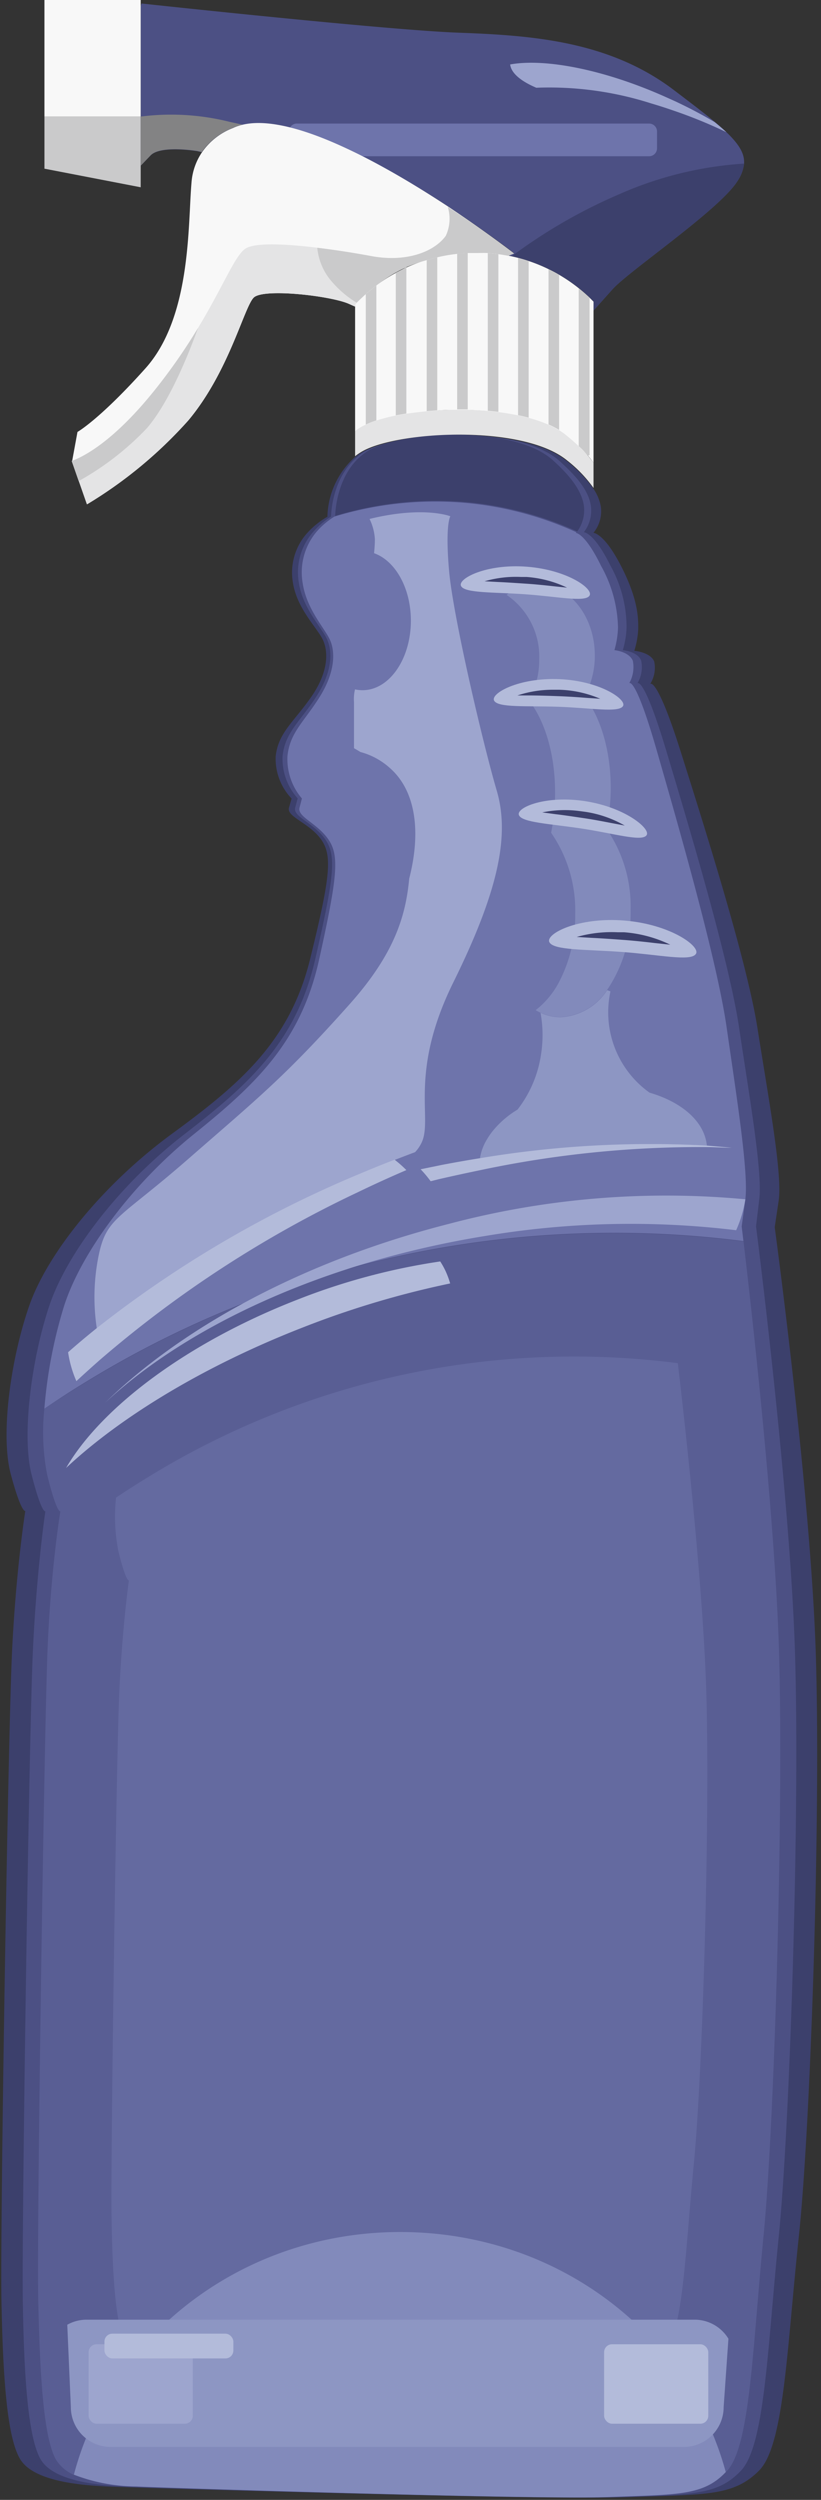 <svg xmlns="http://www.w3.org/2000/svg" viewBox="-0.16 0 89.22 271.5"><rect x="-0.16" y="0" width="89.22" height="271.5" fill="#333333" stroke="none"/><title>Depositphotos_66254227_04</title><g data-name="Layer 2"><path d="M86.64 243c-1.29 12.09-1.58 22.59-4.32 25.33s-5.61 2.59-14.25 2.88-53.24-1-56.41-1.15-8.2-.58-9.64-3S.16 258 0 250s.72-61.73 1.15-70.65 1.44-15.25 1.44-15.25-.43.29-1.58-4 0-12.52 2-18.27 8.06-13.24 15.54-18.71 12.81-10.07 15-19 2.45-11.22 1.15-13-3.7-2.39-3.46-3.39l.29-1a6.26 6.26 0 0 1-1.73-4.6c.29-2.59 2-3.74 3.89-6.48s1.87-5 1.15-6.33-2.73-3.31-3.16-6a6.42 6.42 0 0 1 1.58-5.47 9.06 9.06 0 0 1 2.16-1.73 9 9 0 0 1 3-6.49 5.93 5.93 0 0 1 .58-.41c3.6-2.3 17.56-3.17 22.45.86a14.33 14.33 0 0 1 2.88 3 5 5 0 0 1 .8 1.92 3.68 3.68 0 0 1-.8 2.87s1.15 0 3 3.6 1.87 5.61 1.87 6.76a9.12 9.12 0 0 1-.43 2.45s1.73.14 2.16 1.15a3.3 3.3 0 0 1-.43 2.45s.72-.86 3.31 7.34 7.2 22.74 8.35 30.07 2.73 15.83 2.3 18.71l-.43 2.88s3.89 28.64 4.46 46.19-.55 51.43-1.85 63.53z" fill="#3c406c"/><path d="M64.05 54.93a3.83 3.83 0 0 1-.76 2.87s1.09 0 2.87 3.6a13.77 13.77 0 0 1 1.77 6.76 9.57 9.57 0 0 1-.41 2.45s1.64.14 2 1.15a3.44 3.44 0 0 1-.41 2.45s.68-.86 3.14 7.34 6.82 22.74 7.91 30.07 2.59 15.83 2.18 18.71L82 133.2s3.68 28.64 4.23 46.19-.55 51.52-1.77 63.6-1.5 22.59-4.09 25.33-5.37 2.59-13.52 2.88-50.48-1-53.48-1.15-7.78-.58-9.14-3S2.45 258 2.32 250s.68-61.69 1.09-70.61 1.36-15.25 1.36-15.25-.41.29-1.5-4 0-12.52 1.91-18.27 7.64-13.24 14.73-18.71 12.14-10.07 14.19-19 2.32-11.22 1.09-13-3.55-2.45-3.27-3.45l.27-1a6.43 6.43 0 0 1-1.64-4.6c.27-2.59 1.91-3.74 3.68-6.48s1.77-5 1.09-6.33-2.59-3.31-3-6a6.65 6.65 0 0 1 1.5-5.47 8.67 8.67 0 0 1 2-1.73s0-4.6 3.41-6.91S55.93 46 60.57 50c1.43 1.3 3.2 3 3.48 4.93z" fill="#4c5084"/><path d="M62.57 57.72a37.19 37.19 0 0 0-11.3-3.11 37.59 37.59 0 0 0-15 1.42c0-.41.16-4.69 3.27-6.88 3.27-2.3 16-3.17 20.41.86 1.41 1.28 3.06 3 3.34 4.9a3.92 3.92 0 0 1-.72 2.81z" fill="#3c406c"/><path d="M80.83 130.32l-.39 2.88.19 1.59a109.92 109.92 0 0 0-71.88 15.55q-2.08 1.27-4.09 2.66a51.86 51.86 0 0 1 2.13-11.12c1.83-5.76 7.33-13.24 14.13-18.71s11.64-10.07 13.61-19 2.22-11.22 1-13-3.4-2.45-3.14-3.45l.26-1a6.57 6.57 0 0 1-1.57-4.6c.26-2.59 1.83-3.74 3.53-6.48s1.7-5 1-6.33-2.49-3.31-2.88-6a6.83 6.83 0 0 1 1.44-5.47 8.41 8.41 0 0 1 2-1.73 37.59 37.59 0 0 1 15-1.42 37.19 37.19 0 0 1 11.3 3.11l-.05.08s1 0 2.75 3.6A14.25 14.25 0 0 1 67 68.16a9.89 9.89 0 0 1-.39 2.45s1.57.14 2 1.15a3.55 3.55 0 0 1-.39 2.44c.06-.05.75-.5 3 7.34 2.36 8.2 6.54 22.74 7.59 30.07s2.42 15.83 2.02 18.71z" fill="#6e74ab"/><path d="M49.09 106.72c-4.89 9.93-2.16 14.82-3.45 17.41a4 4 0 0 1-.69 1q-3 1.12-6.11 2.42a121.65 121.65 0 0 0-28.48 16.72 22.61 22.61 0 0 1 .17-7.76c.86-4.32 2.16-4 9.78-10.65s10.5-8.92 17.56-16.84c4.94-5.55 6.07-9.68 6.44-13.6 1.31-5.1.71-9.53-2.09-12A7.77 7.77 0 0 0 39 81.67c-.43-.27-.69-.41-.69-.41v-5a4.51 4.51 0 0 1 .11-1.39 3.72 3.72 0 0 0 .82.09c2.9 0 5.25-3.38 5.25-7.55 0-3.54-1.69-6.51-4-7.33a15.14 15.14 0 0 0 .09-1.52 5.79 5.79 0 0 0-.58-2.2c5.9-1.44 8.78-.29 8.78-.29s-.58.86-.14 5.9 3.74 19 5.18 23.89.18 10.93-4.73 20.86z" fill="#9da5ce"/><path d="M68.37 98.81a14.91 14.91 0 0 1-2.56 8.71 6.42 6.42 0 0 1-5.07 2.94 5.21 5.21 0 0 1-2.17-.48 5.52 5.52 0 0 1-.52-.27l.39-.32a9.48 9.48 0 0 0 2-2.45 15.59 15.59 0 0 0 1.91-7.71 14.82 14.82 0 0 0-2.62-8.79 21.14 21.14 0 0 0 .43-4.44c0-4.12-1.13-7.76-2.85-9.94a9.07 9.07 0 0 0 1.13-4.45 8.1 8.1 0 0 0-3.55-7 5.37 5.37 0 0 1 3.33-1.19c3.46 0 6.26 3.48 6.26 7.77a9.07 9.07 0 0 1-1.13 4.45c1.72 2.18 2.86 5.82 2.86 9.94a21.16 21.16 0 0 1-.47 4.42 14.82 14.82 0 0 1 2.63 8.81z" fill="#828abb"/><path d="M44 127.08q-2.64 1.13-5.29 2.41a123.84 123.84 0 0 0-28 18.19q-1.33 1.17-2.57 2.32a12.39 12.39 0 0 1-.9-3.14q1.5-1.32 3.12-2.62a121.65 121.65 0 0 1 28.48-16.72q1.94-.82 3.88-1.57a12.33 12.33 0 0 1 1.28 1.13z" fill="#b3bbda"/><path d="M67.54 76.69c-.48.74-3.51.19-7 .07s-6.56.12-7-.66 2.66-2.53 7.1-2.34S68 76 67.54 76.69z" fill="#b3bbda"/><path d="M65.07 75.89l-1.5-.1c-.9-.07-1.93-.14-3-.18s-2.07-.07-3-.08h-1.5a12.19 12.19 0 0 1 3.93-.62h.61a12.22 12.22 0 0 1 4.46.98z" fill="#3c406c"/><path d="M63.89 64.71c-.5.72-3.51.07-7-.17s-6.56-.11-6.95-.9 2.74-2.44 7.18-2.09 7.31 2.45 6.77 3.16z" fill="#b3bbda"/><path d="M61.46 63.82L60 63.67c-.9-.1-1.92-.21-3-.28s-2.07-.14-3-.18l-1.5-.08a12.18 12.18 0 0 1 3.93-.47h.61a12.22 12.22 0 0 1 4.42 1.16z" fill="#3c406c"/><path d="M82.8 243c-1.18 12.09-1.44 22.59-3.93 25.33l-.16.17c-2.44 2.56-5.11 2.43-12.79 2.71-7.85.29-48.4-1-51.28-1.15a19.08 19.08 0 0 1-6.77-1.28 4.23 4.23 0 0 1-2-1.74C4.57 264.58 4.18 258 4 250s.65-61.73 1-70.65 1.4-15.21 1.4-15.21-.39.29-1.44-4a24.45 24.45 0 0 1-.3-7.15q2-1.34 4.09-2.61a109.92 109.92 0 0 1 71.89-15.55c.74 6.24 3.41 29.52 3.86 44.6.5 17.51-.5 51.47-1.7 63.57z" fill="#595e94"/><path d="M75.24 235c-.94 9.71-1.16 18.16-3.15 20.35l-.13.13c-2 2.06-4.1 2-10.28 2.18s-38.9-.81-41.21-.93a15.35 15.35 0 0 1-5.44-1 3.39 3.39 0 0 1-1.6-1.4c-1.05-2-1.37-7.29-1.47-13.65s.52-49.61.84-56.78 1.05-12.26 1.05-12.26-.32.23-1.16-3.24a19.62 19.62 0 0 1-.24-5.75q1.61-1.08 3.28-2.1a88.34 88.34 0 0 1 57.77-12.5c.59 5 2.74 23.72 3.1 35.84.4 14.11-.41 41.44-1.36 51.11z" fill="#646aa0"/><path d="M78.71 268.48c-2.44 2.56-5.11 2.43-12.79 2.71-7.85.29-48.4-1-51.28-1.15a19.08 19.08 0 0 1-6.77-1.28c4-15.13 18.34-26.35 35.46-26.35s31.31 11.08 35.38 26.07z" fill="#828abb"/><path d="M70.08 90.74c-.56.68-3.51-.22-7-.75s-6.53-.65-6.85-1.47 2.94-2.2 7.32-1.49 7.12 3.08 6.53 3.71z" fill="#b3bbda"/><path d="M67.73 89.66l-1.48-.28c-.89-.17-1.9-.37-3-.53s-2.05-.31-3-.42l-1.48-.2a12.2 12.2 0 0 1 4-.15l.61.08a12.21 12.21 0 0 1 4.35 1.5z" fill="#3c406c"/><path d="M75.45 103.62c-.58.82-4 .06-8-.23s-7.47-.17-7.91-1.07 3.14-2.76 8.19-2.34 8.33 2.87 7.72 3.64z" fill="#b3bbda"/><path d="M72.68 102.6l-1.68-.18c-1-.12-2.19-.25-3.4-.34s-2.36-.17-3.39-.22l-1.7-.1a13.89 13.89 0 0 1 4.47-.51h.7a13.91 13.91 0 0 1 5 1.35z" fill="#3c406c"/><path d="M70.43 118.67a10.71 10.71 0 0 1-4.25-11l-.36-.13a6.42 6.42 0 0 1-5.07 2.94 5.21 5.21 0 0 1-2.17-.48 13.28 13.28 0 0 1 .07 4.41 12.79 12.79 0 0 1-2.57 6.1 10.26 10.26 0 0 0-2.74 2.38 7 7 0 0 0-.56.82 5.51 5.51 0 0 0-.78 2.09l2.58-.39a115.78 115.78 0 0 1 15.71-1.15c2.18 0 4.31.05 6.37.18-.25-2.64-2.73-4.75-6.23-5.77z" fill="#8d96c3"/><path d="M80.84 130.25a13.42 13.42 0 0 1-1 3.36 95.49 95.49 0 0 0-27.31.63c-17.4 2.83-32.22 9.68-41.27 18.11 8.46-8.26 21.68-15.44 37.36-19.43a92.24 92.24 0 0 1 32.22-2.67z" fill="#9da5ce"/><path d="M48.76 139.39a99 99 0 0 0-15.86 4.72c-10.9 4.23-20 9.81-25.88 15.32 3.83-6.58 13.17-13.63 25.19-18.3A70.19 70.19 0 0 1 47.68 137a8.75 8.75 0 0 1 .56 1 9.39 9.39 0 0 1 .52 1.39z" fill="#b3bbda"/><path d="M79 254l-.52 7.43a4.32 4.32 0 0 1-4.32 4.32h-62.3a4.32 4.32 0 0 1-4.32-4.32l-.39-8.95a4.3 4.3 0 0 1 2.11-.55h66.11A4.31 4.31 0 0 1 79 254z" fill="#8d96c3"/><rect x="9.47" y="254.6" width="11.32" height="8.63" rx=".86" ry=".86" fill="#9da5ce"/><rect x="65.49" y="254.6" width="11.32" height="8.63" rx=".86" ry=".86" fill="#b3bbda"/><rect x="11.19" y="253.45" width="14.01" height="2.69" rx=".86" ry=".86" fill="#b3bbda"/><path d="M80.7 17.77a4.18 4.18 0 0 1-.72 1.9c-1.92 3.07-11.7 9.69-13.53 11.7-1.13 1.25-1.78 2-2.11 2.36v-1l-.43-.43c-.37-.35-.75-.69-1.15-1a17.5 17.5 0 0 0-2.16-1.48c-.37-.22-.76-.43-1.15-.61a17.45 17.45 0 0 0-2.16-.88c-.38-.13-.76-.24-1.15-.34l-.69-.16-.37-.08.63-.25s-3-2.31-7.17-5.07A97.58 97.58 0 0 0 39.22 17a39.28 39.28 0 0 0-7.86-3.13 11.32 11.32 0 0 0-5.17-.31 5.16 5.16 0 0 0-1.09.37 7.22 7.22 0 0 0-3.34 2.6l-.49-.11s-4-.67-5.08.48L15.13 18V.66l.09-.28S41.8 3.26 49.66 3.55 66 4.41 73.07 9.78c1.83 1.39 3.31 2.51 4.46 3.47q.71.59 1.26 1.11c1.38 1.33 1.98 2.33 1.91 3.41z" fill="#4c5084"/><path d="M80.7 17.77a4.18 4.18 0 0 1-.72 1.9c-1.92 3.07-11.7 9.69-13.53 11.7-1.13 1.25-1.78 2-2.11 2.36v-1l-.43-.43c-.37-.35-.75-.69-1.15-1a17.5 17.5 0 0 0-2.16-1.48c-.37-.22-.76-.43-1.15-.61a17.45 17.45 0 0 0-2.16-.88c-.38-.13-.76-.24-1.15-.34l-.69-.16a57.22 57.22 0 0 1 11.67-6.73 39.62 39.62 0 0 1 13.58-3.33z" fill="#3c406c"/><path d="M71.24 14.29v1.82a.86.86 0 0 1-.86.86H39.22a39.28 39.28 0 0 0-7.86-3.13.86.86 0 0 1 .74-.42h38.28a.86.86 0 0 1 .86.87z" fill="#6e74ab"/><path d="M78.78 14.36A51.56 51.56 0 0 0 73 12q-1.21-.42-2.4-.77a36.37 36.37 0 0 0-12.48-1.7c-1.69-.72-2.73-1.59-2.84-2.53 3.82-.69 10.29.56 17 3.58l1 .45c1.5.71 2.91 1.45 4.22 2.23q.73.59 1.28 1.1z" fill="#9da5ce"/><path d="M79.36 124.65c-.87 0-1.75-.06-2.64-.07a115.09 115.09 0 0 0-24.66 2.5q-2.28.47-4.59 1l-.83.21a12.24 12.24 0 0 0-1.09-1.3l2.34-.48q2.09-.4 4.15-.73a112.12 112.12 0 0 1 24.66-1.36c.91.08 1.79.15 2.66.23z" fill="#b3bbda"/><path d="M64.34 50.27V53a14.33 14.33 0 0 0-2.88-3c-4.89-4-18.85-3.17-22.45-.86a5.93 5.93 0 0 0-.58.41v-2.71a5.93 5.93 0 0 1 .58-.41c3.6-2.3 17.56-3.17 22.45.86a14.34 14.34 0 0 1 2.88 2.98z" fill="#e4e4e5"/><path d="M64.34 32.76v17.51a9.21 9.21 0 0 0-.62-.82 12.4 12.4 0 0 0-1-1c-.43-.41-.87-.79-1.3-1.14a7.29 7.29 0 0 0-.86-.61 10.16 10.16 0 0 0-1.15-.59 15.35 15.35 0 0 0-2.16-.74c-.37-.1-.76-.19-1.15-.27-.7-.14-1.42-.26-2.16-.35l-1.15-.12c-.71-.06-1.44-.1-2.16-.12h-1.11c-.73 0-1.45 0-2.16.07l-1.15.09c-.75.07-1.47.16-2.16.26l-1.15.2a18.65 18.65 0 0 0-2.16.55 9.31 9.31 0 0 0-1.15.45 5.1 5.1 0 0 0-.58.31 5.93 5.93 0 0 0-.58.41V33.06c.37-.39.75-.77 1.15-1.12s.75-.64 1.15-.94a17.11 17.11 0 0 1 2.16-1.38c.37-.21.76-.4 1.15-.58a17.32 17.32 0 0 1 2.16-.81c.38-.12.76-.23 1.15-.31a17.22 17.22 0 0 1 2.16-.37c.38 0 .76-.08 1.15-.09h2.16c.39 0 .77.07 1.15.12s.73.11 1.09.18.71.15 1.06.24.77.21 1.15.34a17.45 17.45 0 0 1 2.16.88c.39.19.78.39 1.15.61a17.5 17.5 0 0 1 2.16 1.48c.4.32.78.65 1.15 1z" fill="#f8f8f8"/><path d="M40.74 31v14.66a9.31 9.31 0 0 0-1.15.45V31.94c.41-.33.75-.64 1.15-.94z" fill="#cacacb"/><path d="M44 29v15.91l-1.15.2V29.62c.42-.21.81-.4 1.15-.62z" fill="#cacacb"/><path d="M47.36 27.92v16.64l-1.15.09V28.23c.38-.12.79-.23 1.15-.31z" fill="#cacacb"/><path d="M50.67 27.46v17h-1.15V27.55c.38-.05.76-.08 1.15-.09z" fill="#cacacb"/><path d="M54 27.6v17.13l-1.15-.12V27.48c.36.03.75.07 1.15.12z" fill="#cacacb"/><path d="M57.29 28.36v17c-.37-.1-.76-.19-1.15-.27V28c.38.13.77.24 1.15.36z" fill="#cacacb"/><path d="M60.6 29.86v16.83a10.16 10.16 0 0 0-1.15-.59V29.25c.39.19.77.39 1.15.61z" fill="#cacacb"/><path d="M63.91 32.34v17.11h-.18a12.4 12.4 0 0 0-1-1V31.34c.42.31.81.66 1.18 1z" fill="#cacacb"/><path d="M55.7 27.53l-.63.25a19.048 19.048 0 0 0-2.24-.3h-2.16c-.39 0-.77 0-1.15.09a17.22 17.22 0 0 0-2.16.37c-.39.09-.77.2-1.15.31A17.32 17.32 0 0 0 44 29c-.39.18-.78.37-1.15.58A17.11 17.11 0 0 0 40.74 31c-.4.3-.78.61-1.15.94s-.79.73-1.15 1.12v.24l-.67-.3c-1.92-.86-9.31-1.73-10.36-.67s-2.69 8.06-7.1 13.33a47.7 47.7 0 0 1-11 9.11l-1.63-4.7.58-3.16s2.4-1.34 7.39-6.91 4.6-15.54 5-20.15a6.73 6.73 0 0 1 1.16-3.34 7.22 7.22 0 0 1 3.34-2.6c5.13-2.44 16.11 3.74 23.43 8.55 4.14 2.76 7.12 5.07 7.12 5.07z" fill="#f8f8f8"/><path d="M55.7 27.53l-.63.25a19.048 19.048 0 0 0-2.24-.3c-.39-.03-.86 0-1.29 0h-.86c-.39 0-.77 0-1.15.09a17.22 17.22 0 0 0-2.16.37c-.39.09-.77.2-1.15.31A17.32 17.32 0 0 0 44 29c-.39.18-.78.37-1.15.58A17.11 17.11 0 0 0 40.74 31c-.4.3-.78.61-1.15.94s-.66.61-1 .93l-.18.19v.24l-.67-.3c-1.92-.86-9.31-1.73-10.36-.67s-2.69 8.06-7.1 13.33a47.7 47.7 0 0 1-11 9.11l-.88-2.52-.76-2.18c1.37-.5 4.73-2.24 9.3-8.05a61.73 61.73 0 0 0 4.42-6.4c2.71-4.48 3.94-7.7 5.08-8.57 1-.75 4.49-.56 7.91-.14 2.25.27 4.46.64 5.9.91 3.65.67 6.72-.38 8.06-2.2a4.38 4.38 0 0 0 .22-3.15c4.19 2.75 7.17 5.06 7.17 5.06z" fill="#e4e4e5"/><path d="M55.7 27.53l-.63.25a19.048 19.048 0 0 0-2.24-.3c-.39-.03-.86 0-1.29 0h-.86c-.39 0-.77 0-1.15.09a17.22 17.22 0 0 0-2.16.37c-.39.09-.77.2-1.15.31A17.32 17.32 0 0 0 44 29c-.39.18-.78.37-1.15.58A17.11 17.11 0 0 0 40.74 31c-.4.3-.78.61-1.15.94s-.66.61-1 .93A11.18 11.18 0 0 1 36 30.7a6.53 6.53 0 0 1-1.68-3.79c2.25.27 4.46.64 5.9.91 3.65.67 6.72-.38 8.06-2.2a4.38 4.38 0 0 0 .22-3.15c4.22 2.75 7.2 5.06 7.2 5.06z" fill="#cacacb"/><path d="M21.36 35.62c-.85 2.35-3 7.93-5.57 10.9a30.94 30.94 0 0 1-7.4 5.73l-.76-2.18c1.37-.5 4.73-2.24 9.3-8.05a61.73 61.73 0 0 0 4.43-6.4z" fill="#cacacb"/><path fill="#cacacb" d="M15.13 12.66v7.68L4.67 18.32v-5.66h10.46z"/><path fill="#f8f8f8" d="M4.67 0h10.46v12.66H4.67z"/><path d="M26.2 13.54a5.16 5.16 0 0 0-1.09.37 7.22 7.22 0 0 0-3.34 2.6l-.49-.11s-4-.67-5.08.48L15.13 18v-5.34a26.15 26.15 0 0 1 9.69.58z" fill="#838384"/></g></svg>